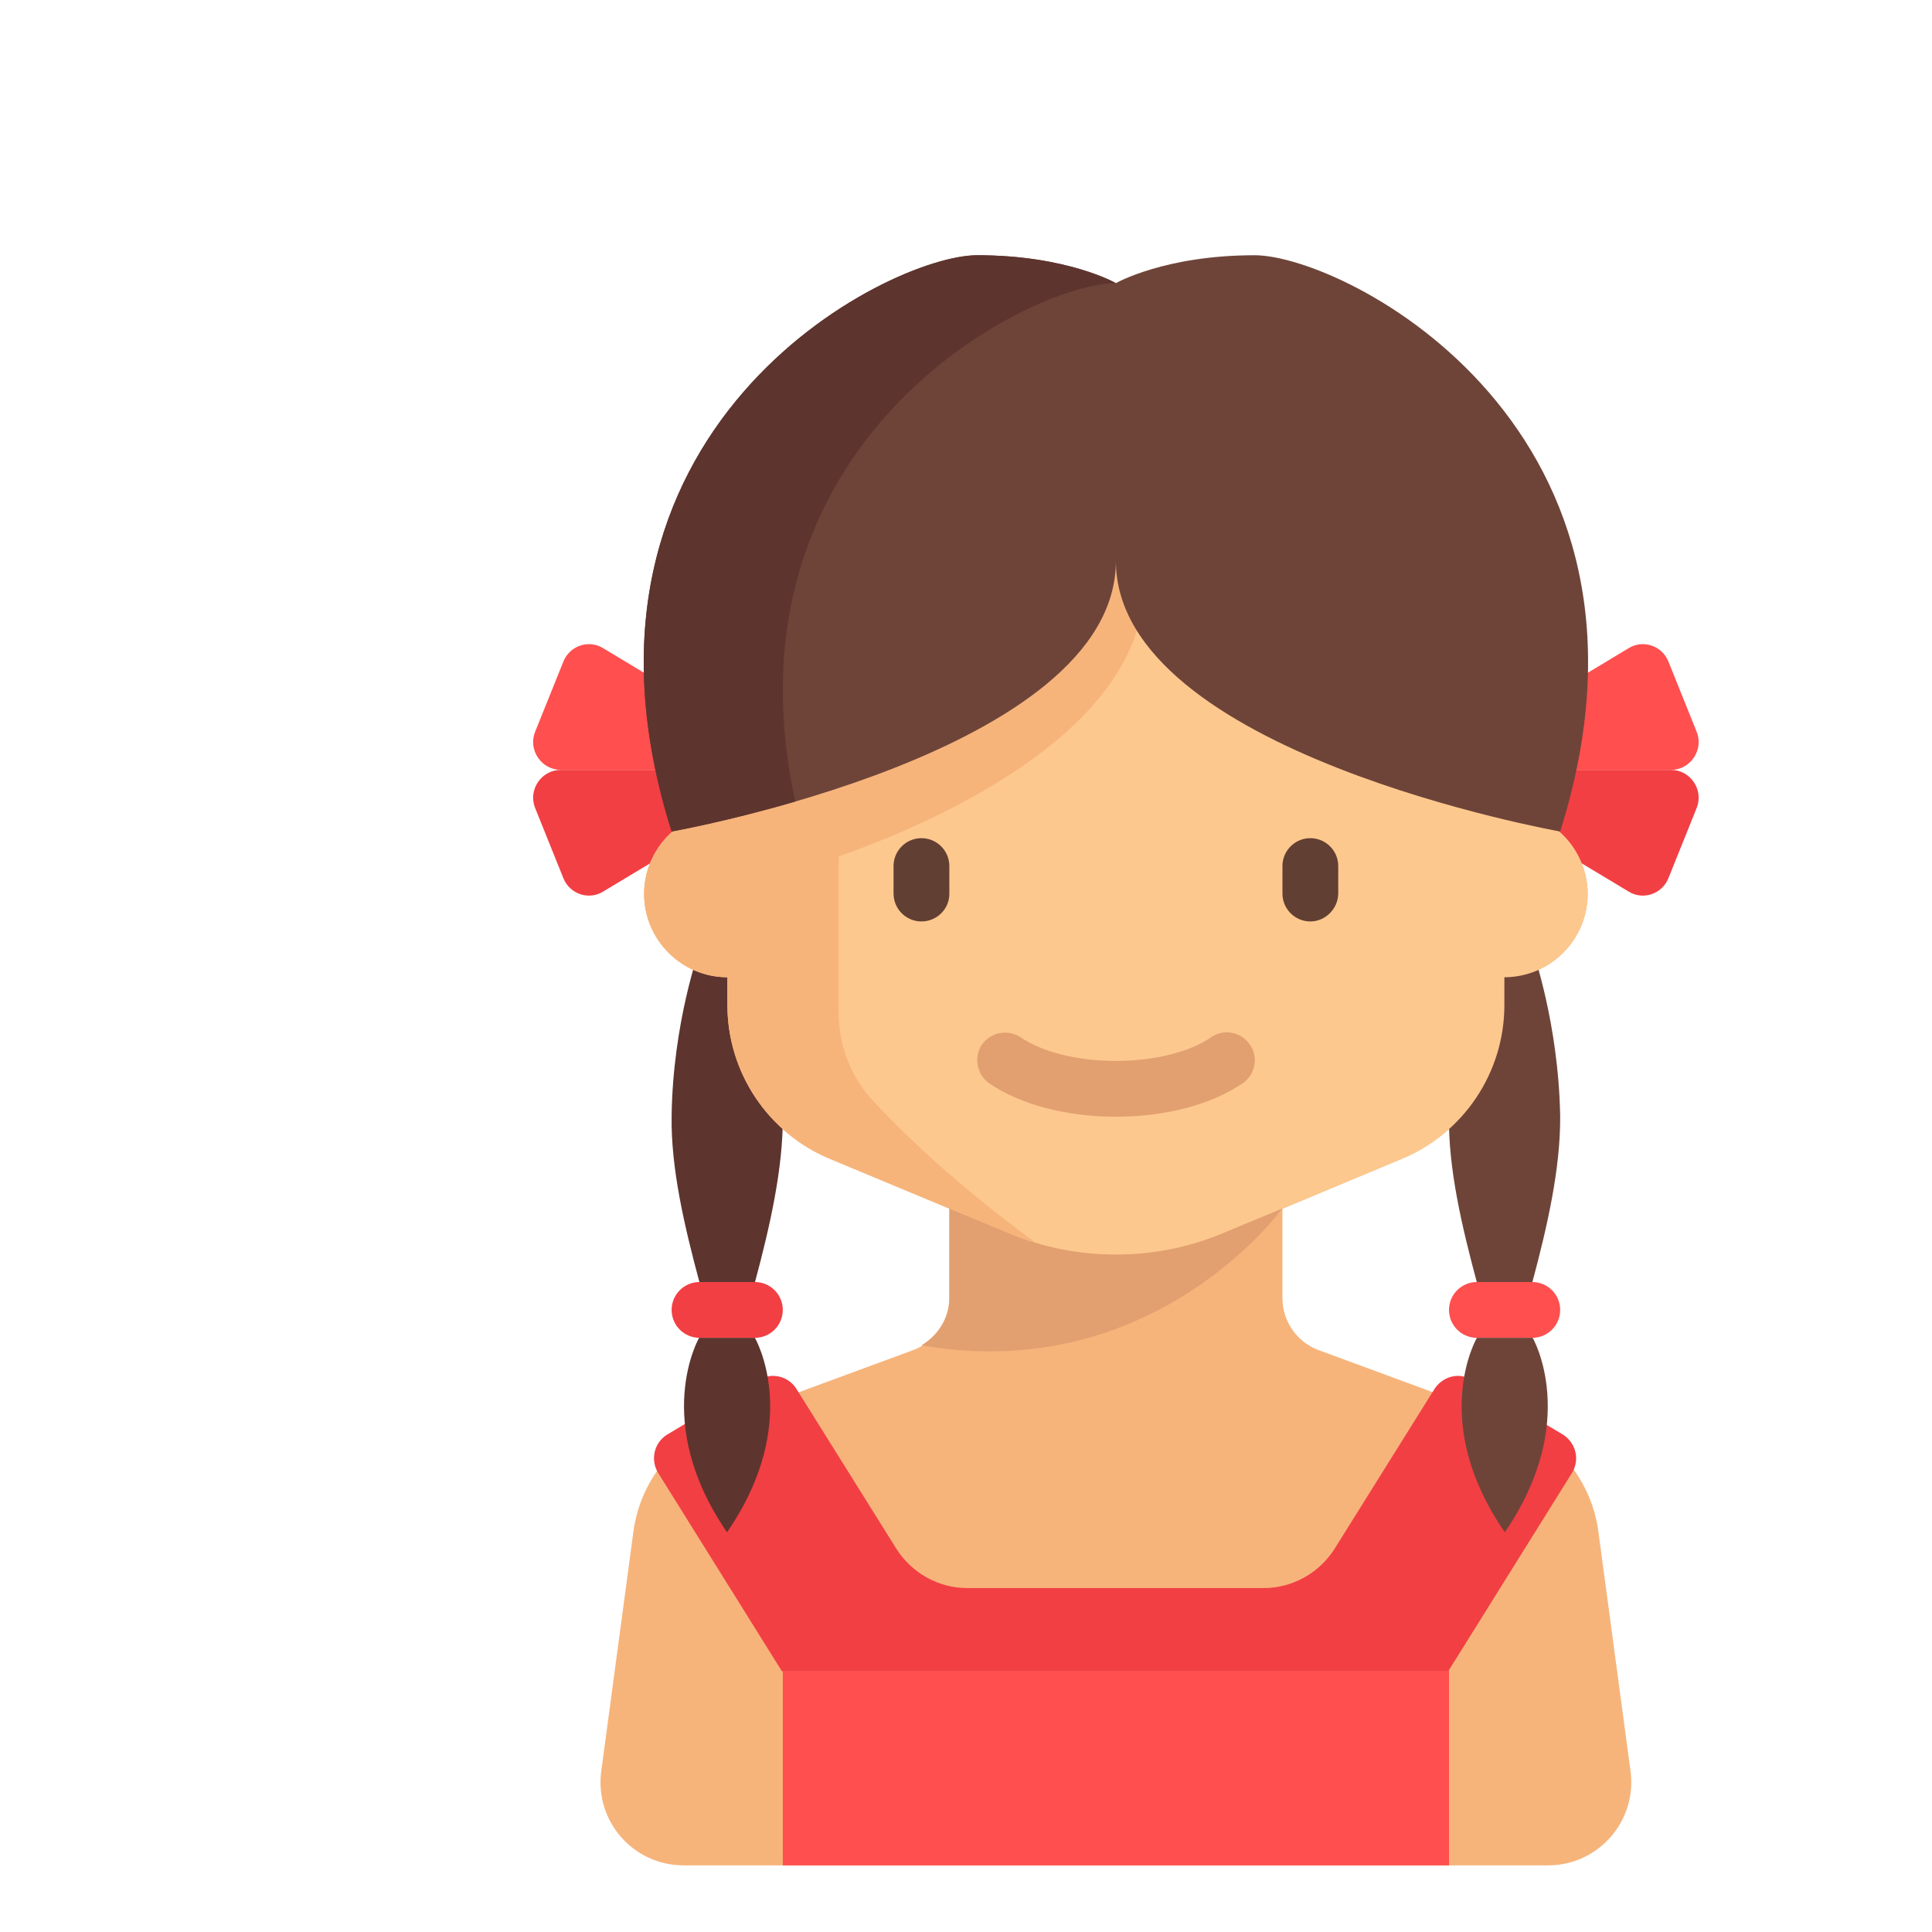 <?xml version="1.0" encoding="utf-8"?>
<!-- Generator: Adobe Illustrator 19.2.1, SVG Export Plug-In . SVG Version: 6.00 Build 0)  -->
<svg version="1.1" id="Layer_1" xmlns="http://www.w3.org/2000/svg" xmlns:xlink="http://www.w3.org/1999/xlink" x="0px" y="0px"
	 viewBox="0 0 464 464" style="enable-background:new 0 0 464 464;" xml:space="preserve">
<style type="text/css">
	.st0{fill:#F6B47B;}
	.st1{fill:#6E4439;}
	.st2{fill:#5E342E;}
	.st3{fill:#F23F44;}
	.st4{fill:#FF4F4F;}
	.st5{fill:#E2A071;}
	.st6{fill:#FDC88E;}
	.st7{fill:#623F33;}
</style>
<g>
	<path class="st0" d="M391.6,425.4l-7.7-57.4c-1.6-12.3-9.9-22.6-21.5-26.9l-45.3-16.7c-5.4-1.8-9.1-6.9-9.1-12.6v-21.5l28.7-12
		c14.9-6.2,24.6-20.8,24.6-36.9v-6.7c11,0,20-9,20-20s-9-20-20-20v-13.3c0-18.4-14.9-46.7-33.3-46.7H208
		c-18.4,0-33.3,28.3-33.3,46.7v13.3c-11,0-20,9-20,20s9,20,20,20v6.7c0,16.1,9.7,30.7,24.6,36.9l28.7,12v21.5
		c0,5.7-3.7,10.8-9.1,12.6l-45.3,16.7c-11.6,4.3-19.9,14.6-21.5,26.9l-7.7,57.4c-1.6,12,7.7,22.6,19.8,22.6h207.6
		C383.9,448,393.2,437.3,391.6,425.4z"/>
	<path class="st1" d="M368,228h-13.3c0,0-6.3,17.6-6.7,40c-0.2,12.6,3.1,26.6,6.7,40H368c3.6-13.4,6.8-27.4,6.7-40
		C374.3,245.6,368,228,368,228z"/>
	<path class="st2" d="M181.3,228H168c0,0-6.4,17.6-6.7,40c-0.2,12.6,3.1,26.6,6.7,40h13.3c3.6-13.4,6.8-27.4,6.7-40
		C187.7,245.6,181.3,228,181.3,228z"/>
	<g>
		<path class="st3" d="M171.5,184.9h-36.8c-4.7,0-7.9,4.8-6.2,9.1l6.8,16.9c1.5,3.8,6.1,5.4,9.6,3.2l26.6-16V184.9z"/>
	</g>
	<g>
		<path class="st4" d="M171.5,184.9h-36.8c-4.7,0-7.9-4.8-6.2-9.1l6.8-16.9c1.5-3.8,6.1-5.4,9.6-3.2l26.6,16V184.9z"/>
	</g>
	<g>
		<path class="st3" d="M364.5,184.9h36.8c4.7,0,7.9,4.8,6.2,9.1l-6.8,16.9c-1.5,3.8-6.1,5.4-9.6,3.2l-26.6-16V184.9z"/>
	</g>
	<g>
		<path class="st4" d="M364.5,184.9h36.8c4.7,0,7.9-4.8,6.2-9.1l-6.8-16.9c-1.5-3.8-6.1-5.4-9.6-3.2l-26.6,16V184.9z"/>
	</g>
	<g>
		<path class="st5" d="M308,290.2l-80-17.8v39.3c0,4.8-2.7,9-6.7,11.4C277.2,332.9,308,290.2,308,290.2z"/>
	</g>
	<g>
		<path class="st6" d="M174.7,194.7c-11,0-20,9-20,20c0,11,9,20,20,20v6.7c0,16.1,9.7,30.7,24.6,36.9l43.1,17.9
			c8.1,3.4,16.8,5.1,25.6,5.1l0,0c8.8,0,17.5-1.7,25.6-5.1l43.1-17.9c14.9-6.2,24.6-20.8,24.6-36.9v-6.7c11,0,20-9,20-20
			s-9-20-20-20V173c0-21.2-17.2-38.3-38.3-38.3H213c-21.2,0-38.3,17.2-38.3,38.3V194.7z"/>
	</g>
	<g>
		<path class="st7" d="M221.3,221.3L221.3,221.3c-3.7,0-6.7-3-6.7-6.7V208c0-3.7,3-6.7,6.7-6.7l0,0c3.7,0,6.7,3,6.7,6.7v6.7
			C228,218.3,225,221.3,221.3,221.3z"/>
	</g>
	<g>
		<path class="st7" d="M314.7,221.3L314.7,221.3c-3.7,0-6.7-3-6.7-6.7V208c0-3.7,3-6.7,6.7-6.7l0,0c3.7,0,6.7,3,6.7,6.7v6.7
			C321.3,218.3,318.3,221.3,314.7,221.3z"/>
	</g>
	<g>
		<g>
			<path class="st5" d="M268,268.2c-11.9,0-22.9-2.9-30.4-8c-3-2.1-3.8-6.2-1.8-9.3c2.1-3,6.2-3.8,9.3-1.8
				c5.2,3.6,13.8,5.7,22.9,5.7s17.7-2.1,22.9-5.7c3-2.1,7.2-1.3,9.3,1.8c2.1,3,1.3,7.2-1.8,9.3C290.9,265.3,279.9,268.2,268,268.2z"
				/>
		</g>
	</g>
	<path class="st0" d="M174.7,194.7c-11,0-20,9-20,20s9,20,20,20v6.7c0,16.1,9.7,30.7,24.6,36.9l43.1,17.9c2.1,0.9,4.3,1.6,6.4,2.3
		c-19-13.9-31.7-26.1-39.1-34.1c-5.4-5.8-8.3-13.4-8.3-21.4v-37.3c19.1-6.7,72.6-28.5,73.3-64.5l-8.3-8.3
		C266.3,133,262.7,180.8,174.7,194.7z"/>
	<g>
		<path class="st3" d="M344.5,333.6l-24,38.4c-3.7,5.8-10.1,9.4-17,9.4h-71.2c-6.9,0-13.3-3.6-17-9.4l-24-38.4
			c-1.9-3.1-6-4.1-9.1-2.2l-21.9,13.1c-3.2,1.9-4.2,6.1-2.2,9.3l29.7,47.6h160l29.7-47.6c2-3.2,1-7.3-2.2-9.3l-21.9-13.1
			C350.5,329.5,346.5,330.5,344.5,333.6z"/>
	</g>
	<g>
		<rect x="188" y="401.3" class="st4" width="160" height="46.7"/>
	</g>
	<path class="st1" d="M301.3,61.3C279.7,61.3,268,68,268,68s-11.7-6.7-33.3-6.7S130.8,103,161.3,199.7c0,0,106.7-18.9,106.7-65
		c0,46.1,106.7,65,106.7,65C405.2,103,323,61.3,301.3,61.3z"/>
	<g>
		<path class="st2" d="M268,68L268,68c0,0-11.7-6.7-33.3-6.7S130.8,103,161.3,199.7c0,0,12.9-2.3,29.7-7.2
			C172.2,105.8,247.3,68.1,268,68z"/>
	</g>
	<g>
		<path class="st3" d="M181.3,321.3H168c-3.7,0-6.7-3-6.7-6.7l0,0c0-3.7,3-6.7,6.7-6.7h13.3c3.7,0,6.7,3,6.7,6.7l0,0
			C188,318.3,185,321.3,181.3,321.3z"/>
	</g>
	<g>
		<path class="st2" d="M181.3,321.3c0,0,11.7,20-6.7,46.7c-18.3-26.7-6.7-46.7-6.7-46.7"/>
	</g>
	<g>
		<path class="st4" d="M354.7,321.3H368c3.7,0,6.7-3,6.7-6.7l0,0c0-3.7-3-6.7-6.7-6.7h-13.3c-3.7,0-6.7,3-6.7,6.7l0,0
			C348,318.3,351,321.3,354.7,321.3z"/>
	</g>
	<g>
		<path class="st1" d="M354.7,321.3c0,0-11.7,20,6.7,46.7c18.3-26.7,6.7-46.7,6.7-46.7"/>
	</g>
</g>
</svg>
